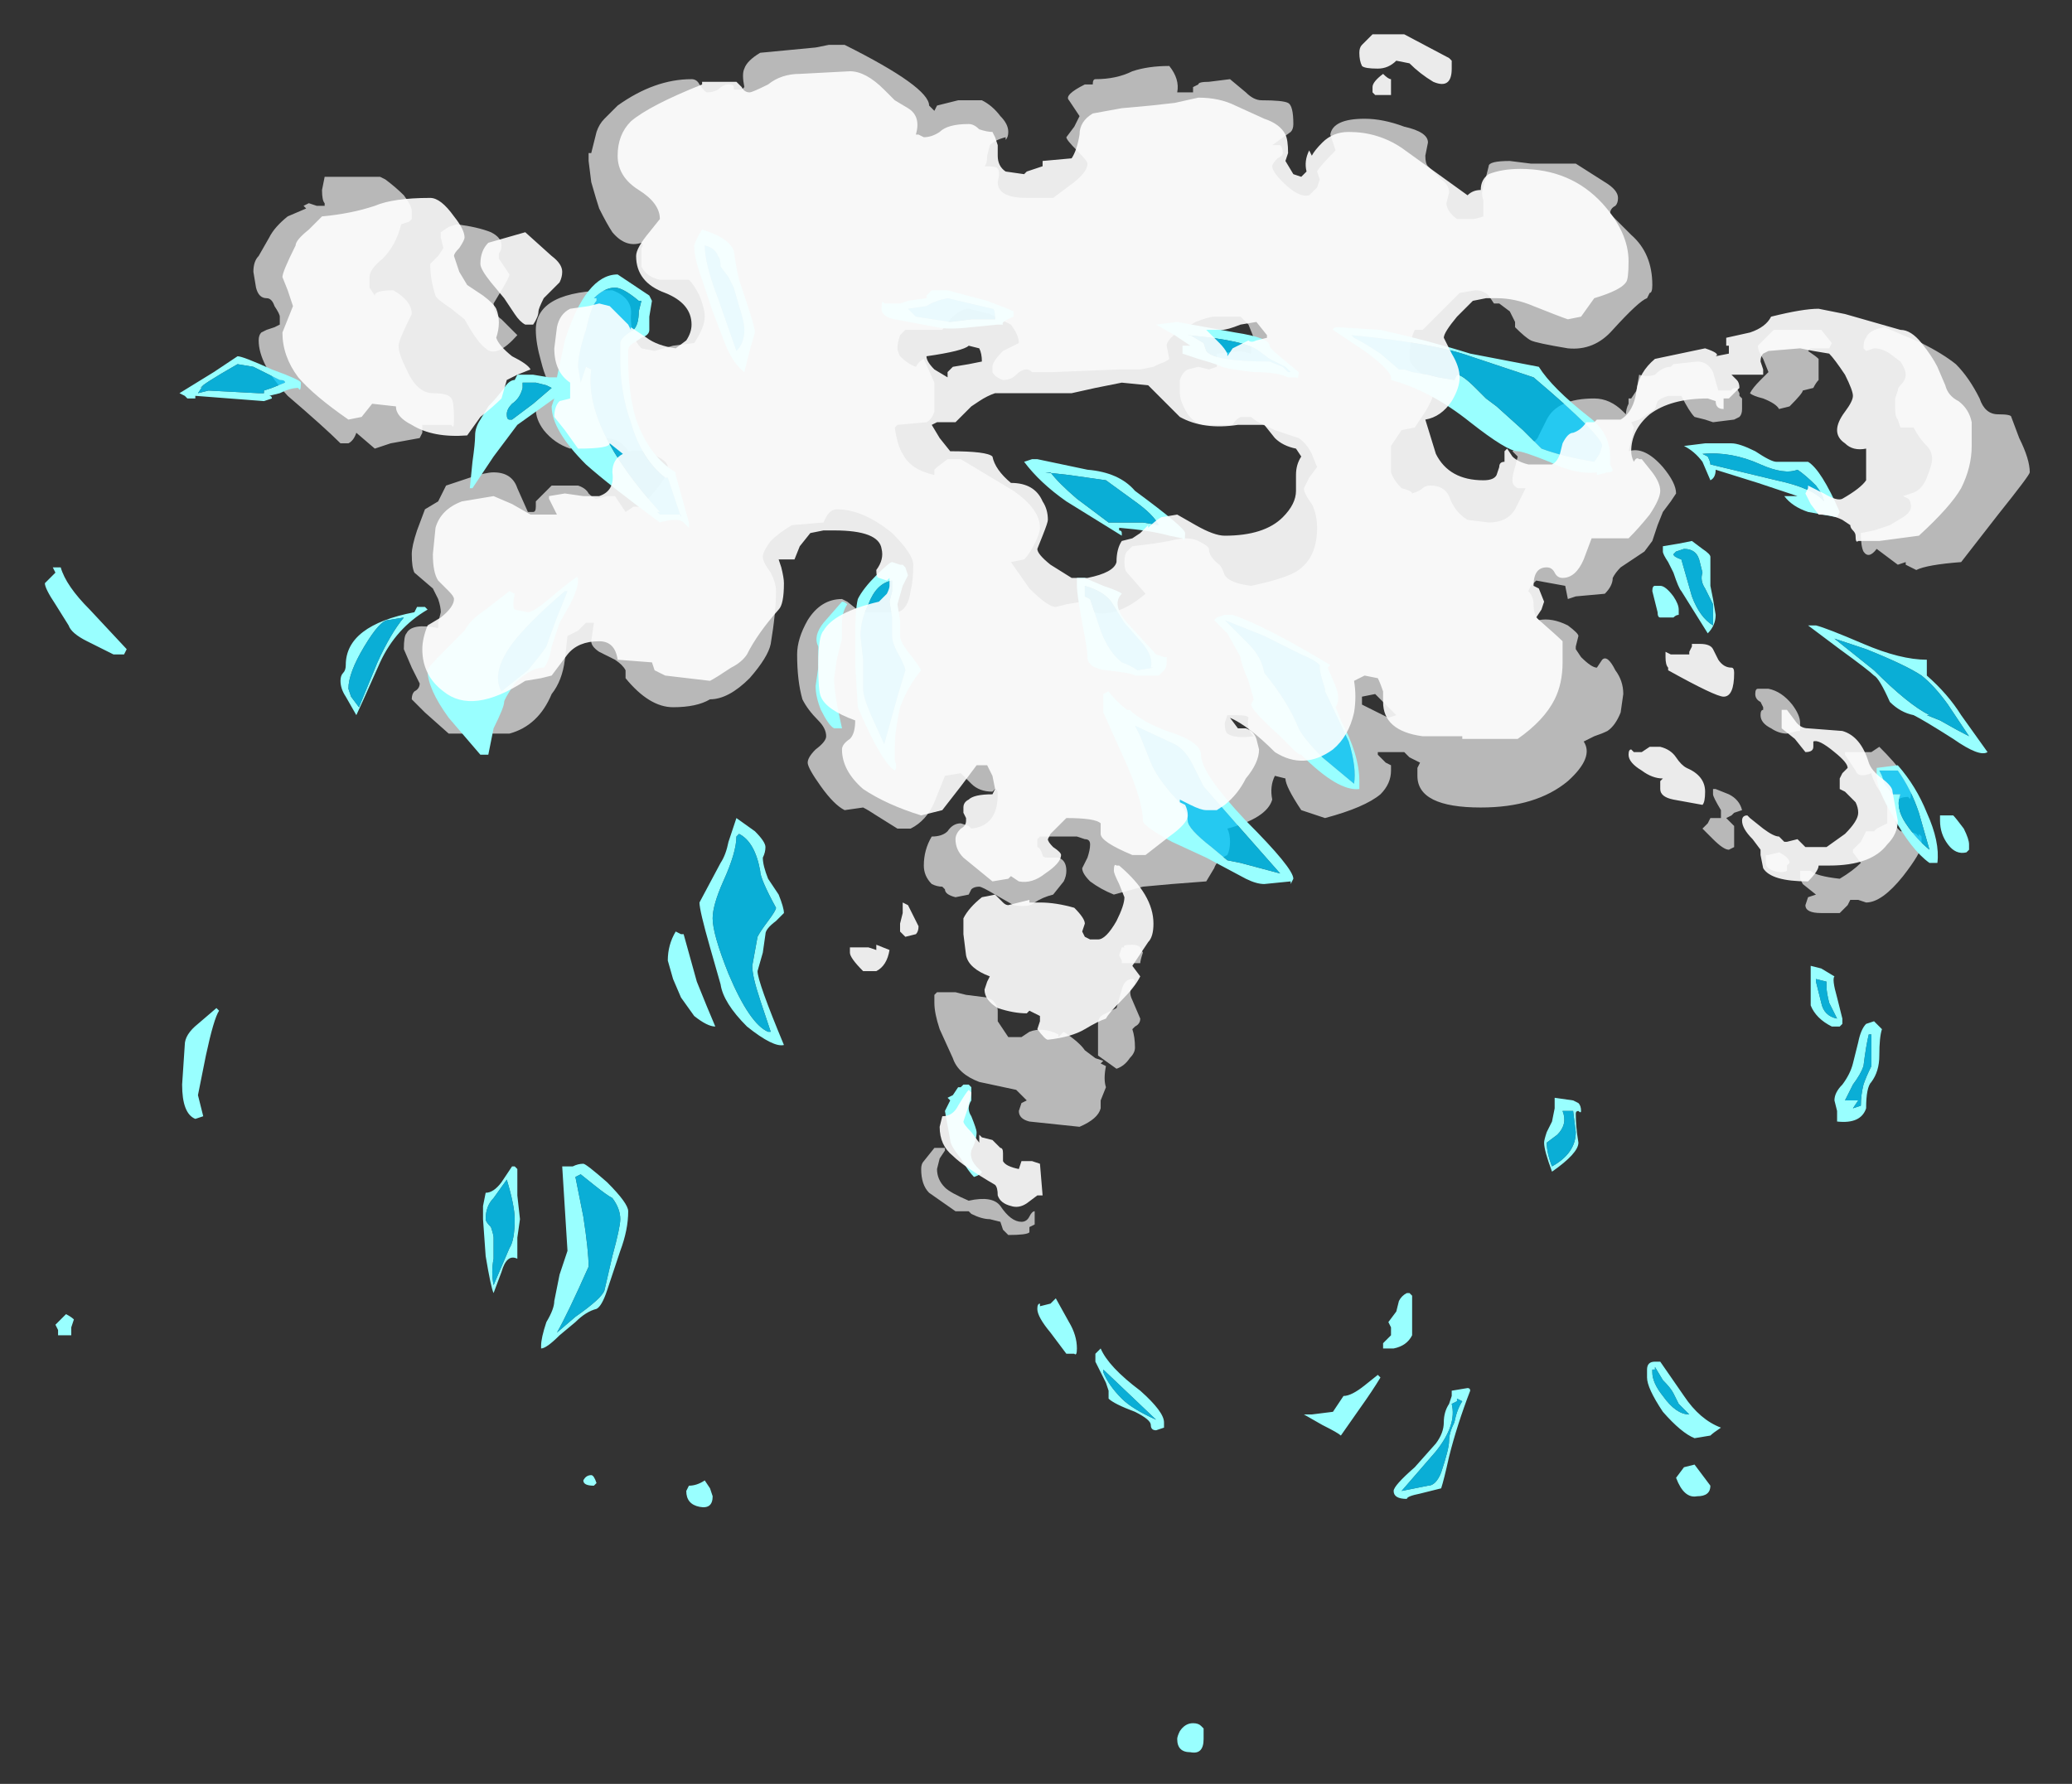<?xml version="1.0" encoding="UTF-8" standalone="no"?>
<svg xmlns:ffdec="https://www.free-decompiler.com/flash" xmlns:xlink="http://www.w3.org/1999/xlink" ffdec:objectType="frame" height="236.6px" width="274.75px" xmlns="http://www.w3.org/2000/svg">
  <rect width="100%" height="100%" fill="#333333" stroke="none"/>
  <g transform="matrix(1.0, 0.0, 0.0, 1.0, 144.55, 46.2)">
    <use ffdec:characterId="1233" height="32.55" transform="matrix(7.0, 0.0, 0.0, 7.0, -138.6, -41.65)" width="37.6" xlink:href="#shape0"/>
  </g>
  <defs>
    <g id="shape0" transform="matrix(1.0, 0.0, 0.0, 1.0, 19.8, 5.95)">
      <path d="M-2.85 15.35 L-2.9 15.55 Q-2.9 15.75 -2.75 15.9 -2.65 16.0 -2.3 16.15 -1.85 16.05 -1.7 16.25 -1.5 16.55 -1.3 16.55 -1.2 16.55 -1.15 16.45 -1.1 16.35 -1.05 16.35 L-1.05 16.6 -1.15 16.65 -1.15 16.75 Q-1.2 16.8 -1.55 16.8 L-1.65 16.7 -1.7 16.55 -1.9 16.5 Q-2.05 16.5 -2.25 16.4 L-2.3 16.35 -2.55 16.35 -3.05 16.0 Q-3.2 15.85 -3.2 15.55 -3.2 15.45 -3.15 15.4 L-2.95 15.15 -2.75 15.15 -2.75 15.2 -2.85 15.35 M-12.25 -1.9 L-12.3 -2.1 -12.3 -2.2 -12.15 -2.3 -12.0 -2.35 Q-11.6 -2.3 -11.35 -2.2 -11.15 -2.1 -11.15 -1.95 -11.15 -1.85 -11.2 -1.8 L-11.2 -1.7 -11.0 -1.4 Q-11.0 -1.35 -11.15 -1.1 L-11.3 -0.85 Q-11.3 -0.65 -11.15 -0.55 L-10.85 -0.25 Q-11.25 0.2 -11.45 0.0 -11.6 -0.1 -11.85 -0.55 L-12.1 -0.75 Q-12.4 -0.95 -12.4 -1.0 -12.5 -1.3 -12.5 -1.6 L-12.35 -1.75 -12.25 -1.9 M-14.85 -2.65 L-14.9 -2.7 -14.8 -2.75 -14.65 -2.7 -14.5 -2.7 -14.5 -2.75 Q-14.55 -2.8 -14.55 -3.0 L-14.5 -3.25 -13.45 -3.25 -13.35 -3.2 Q-13.15 -3.05 -13.0 -2.9 -12.85 -2.7 -12.85 -2.6 L-12.85 -2.45 -12.9 -2.4 -13.05 -2.35 Q-13.15 -1.95 -13.4 -1.7 -13.65 -1.5 -13.65 -1.35 L-13.65 -1.15 -13.55 -1.0 Q-13.55 -1.1 -13.2 -1.1 -12.85 -0.9 -12.85 -0.65 -13.1 -0.15 -13.1 -0.05 -13.1 0.1 -12.95 0.4 -12.75 0.85 -12.45 0.85 -12.15 0.85 -12.1 0.95 -12.05 1.0 -12.05 1.35 -12.05 1.55 -12.1 1.45 L-12.65 1.45 -12.65 1.6 -12.7 1.7 -13.25 1.8 -13.55 1.9 -13.9 1.6 Q-13.95 1.75 -14.05 1.8 L-14.2 1.8 Q-14.5 1.5 -15.2 0.9 -15.75 0.3 -15.75 -0.15 -15.75 -0.25 -15.7 -0.3 L-15.6 -0.35 -15.45 -0.4 -15.35 -0.45 -15.35 -0.6 Q-15.35 -0.65 -15.45 -0.8 -15.5 -0.95 -15.6 -0.95 -15.75 -0.95 -15.8 -1.15 L-15.85 -1.45 Q-15.85 -1.65 -15.75 -1.75 L-15.55 -2.1 Q-15.45 -2.3 -15.2 -2.5 L-14.85 -2.65 M0.1 13.45 L0.25 13.5 0.2 13.55 0.3 13.6 Q0.25 13.85 0.3 14.0 L0.2 14.25 0.2 14.4 Q0.15 14.6 -0.2 14.75 L-1.15 14.65 Q-1.35 14.6 -1.35 14.45 L-1.3 14.3 -1.2 14.25 -1.4 14.05 -2.1 13.9 Q-2.5 13.75 -2.6 13.45 L-2.85 12.9 Q-2.95 12.6 -2.95 12.4 L-2.95 12.25 -2.9 12.2 -2.55 12.2 -2.35 12.25 -1.95 12.3 -1.85 12.35 Q-1.75 12.45 -1.75 12.55 L-1.75 12.75 -1.55 13.05 -1.3 13.05 -1.15 12.95 Q-0.9 12.85 -0.6 13.0 L-0.6 13.05 -0.5 12.95 Q-0.2 13.15 -0.1 13.3 L0.1 13.45 M0.85 12.05 Q0.7 12.15 0.8 12.35 L0.95 12.7 Q0.95 12.8 0.85 12.85 L0.8 12.9 Q0.85 13.05 0.85 13.25 0.85 13.35 0.75 13.45 0.65 13.6 0.5 13.65 L0.15 13.4 Q0.15 13.35 0.15 13.05 L0.15 12.8 Q0.15 12.65 0.3 12.6 L0.5 12.5 0.6 12.15 Q0.65 11.95 0.8 11.95 0.85 11.95 0.85 12.05 M0.8 11.3 Q0.9 11.3 0.95 11.35 L1.0 11.45 Q0.95 11.6 0.95 11.65 L0.6 11.65 0.6 11.6 0.55 11.5 0.6 11.35 0.65 11.35 Q0.6 11.3 0.8 11.3 M5.6 6.75 L5.4 6.55 5.15 6.6 5.15 6.75 5.65 7.0 5.8 6.95 5.6 6.75 M2.6 6.95 L2.55 7.1 Q2.55 7.25 2.6 7.3 2.75 7.4 3.1 7.35 2.95 7.2 3.0 7.0 3.0 6.95 2.75 6.95 L2.6 6.95 M12.8 9.6 L12.85 9.6 13.05 9.55 Q13.25 9.65 13.25 9.75 L13.2 9.8 13.2 9.9 Q13.1 9.95 12.95 9.9 12.8 9.85 12.8 9.75 L12.8 9.6 M12.35 8.75 L12.2 8.8 12.15 8.85 12.05 8.9 12.2 9.05 12.2 9.45 12.1 9.5 Q12.0 9.5 11.8 9.3 L11.6 9.1 11.7 9.0 11.75 8.9 11.95 8.9 Q11.95 8.8 11.95 8.75 11.8 8.5 11.8 8.45 L11.8 8.35 11.85 8.35 12.1 8.45 Q12.3 8.55 12.35 8.75 M14.6 7.65 L14.8 7.65 14.95 7.55 Q15.55 8.15 15.55 8.4 15.55 8.6 15.5 8.5 15.3 8.5 15.3 8.6 15.25 8.65 15.25 8.8 15.25 9.05 15.3 9.1 L15.35 9.15 Q15.55 9.15 15.65 9.2 L15.7 9.25 15.7 9.2 15.75 9.25 15.75 9.4 Q15.75 9.55 15.4 10.0 15.0 10.5 14.7 10.5 L14.55 10.45 14.4 10.45 14.35 10.55 14.2 10.7 13.85 10.7 Q13.55 10.7 13.55 10.55 L13.6 10.4 13.75 10.35 13.5 10.15 13.45 10.05 13.45 9.9 13.65 9.9 Q13.75 10.0 14.2 10.05 14.45 9.9 14.6 9.75 L14.45 9.55 14.45 9.5 14.6 9.35 14.7 9.15 14.85 9.15 14.9 9.1 15.1 9.0 15.1 8.6 14.9 8.3 Q14.8 8.1 14.8 8.05 14.55 8.15 14.5 8.0 L14.3 7.7 14.3 7.65 14.6 7.65 M12.85 6.45 Q13.1 6.5 13.3 6.75 13.45 6.95 13.45 7.1 L13.45 7.25 13.4 7.25 13.2 7.3 Q13.05 7.3 12.9 7.2 12.7 7.1 12.7 6.95 12.7 6.85 12.75 6.85 L12.75 6.8 12.7 6.7 Q12.6 6.65 12.6 6.55 12.6 6.45 12.65 6.45 L12.85 6.45 M12.95 -0.35 L13.85 -0.35 14.05 -0.1 14.0 0.0 13.65 0.0 13.6 0.05 Q13.75 0.15 13.8 0.2 L13.8 0.6 Q13.75 0.65 13.7 0.75 L13.5 0.8 Q13.5 0.85 13.25 1.1 L13.05 1.15 Q13.0 1.05 12.75 0.95 12.55 0.9 12.5 0.85 12.55 0.75 12.7 0.6 L12.85 0.45 12.75 0.2 Q12.65 0.05 12.65 -0.05 L12.95 -0.35 M15.05 -0.4 L15.75 -0.1 Q16.15 0.1 16.4 0.3 16.65 0.55 16.85 0.95 16.95 1.25 17.2 1.25 17.45 1.25 17.45 1.3 L17.6 1.7 Q17.8 2.1 17.8 2.35 17.8 2.4 17.2 3.15 L16.5 4.05 Q15.85 4.1 15.65 4.2 L15.45 4.1 15.45 4.05 15.3 4.1 14.9 3.8 Q14.75 4.0 14.65 3.85 14.6 3.75 14.6 3.5 L14.85 3.45 15.15 3.35 15.4 3.2 Q15.55 3.1 15.55 3.0 15.55 2.9 15.5 2.85 L15.4 2.8 15.55 2.75 Q15.75 2.7 15.85 2.45 15.95 2.2 15.95 2.1 15.95 1.95 15.85 1.85 15.7 1.7 15.6 1.5 L15.35 1.5 15.3 1.35 Q15.25 1.3 15.25 1.15 L15.25 0.95 15.3 0.8 Q15.3 0.75 15.35 0.7 15.45 0.6 15.45 0.5 15.45 0.4 15.35 0.25 L15.15 0.1 Q15.0 0.0 14.85 0.0 L14.7 0.05 14.65 0.0 Q14.65 -0.15 14.7 -0.2 14.75 -0.35 15.05 -0.4 M2.0 -0.5 L1.65 -0.3 Q1.45 -0.15 1.45 -0.05 L1.5 0.2 Q1.45 0.25 1.3 0.3 L1.2 0.35 0.95 0.4 0.55 0.4 -0.7 0.45 -1.1 0.45 Q-1.15 0.4 -1.2 0.4 -1.3 0.4 -1.4 0.5 -1.5 0.6 -1.65 0.6 -1.8 0.55 -1.85 0.45 L-1.85 0.35 Q-1.85 0.25 -1.65 0.05 L-1.35 -0.1 Q-1.35 -0.25 -1.5 -0.45 L-1.9 -0.65 -2.3 -0.75 Q-2.45 -0.75 -2.65 -0.55 L-2.8 -0.35 -3.5 -0.35 -3.6 -0.25 Q-3.65 -0.1 -3.65 0.0 -3.65 0.05 -3.6 0.15 -3.45 0.3 -3.3 0.35 -3.25 0.25 -3.15 0.2 L-2.95 0.65 Q-2.95 0.75 -2.95 0.95 L-2.95 1.2 Q-3.0 1.35 -3.1 1.4 L-3.65 1.45 -3.7 1.5 Q-3.65 1.85 -3.55 2.0 -3.4 2.3 -2.95 2.4 L-2.95 2.3 -2.9 2.25 -2.7 2.1 -2.45 2.1 -1.45 2.7 Q-0.95 3.05 -0.95 3.4 -0.95 3.5 -1.05 3.7 -1.15 3.9 -1.25 4.0 L-1.5 4.05 -1.15 4.55 Q-0.8 4.9 -0.65 4.9 L-0.45 4.85 -0.15 4.8 Q0.05 5.1 0.4 5.0 0.7 4.95 1.05 4.65 L0.7 4.25 Q0.65 4.2 0.65 4.05 0.65 3.9 0.7 3.85 L0.8 3.75 1.2 3.7 1.5 3.65 Q1.7 3.6 1.8 3.6 1.95 3.6 2.05 3.65 2.25 3.75 2.25 3.8 2.25 3.95 2.45 4.1 2.5 4.15 2.55 4.3 2.65 4.45 3.05 4.5 3.75 4.35 3.95 4.2 4.3 3.95 4.3 3.4 4.3 3.15 4.2 2.95 4.05 2.75 4.05 2.65 L4.15 2.45 4.3 2.25 4.2 2.0 Q4.1 1.8 3.95 1.7 L3.5 1.55 Q3.15 1.4 3.05 1.3 L2.85 1.3 Q2.75 1.35 2.7 1.45 L2.2 1.45 Q2.0 1.45 1.85 1.25 1.7 1.0 1.7 0.85 L1.7 0.6 Q1.75 0.45 1.85 0.4 L2.05 0.35 2.25 0.4 2.4 0.35 2.4 0.1 2.85 0.05 3.05 0.1 3.05 0.0 3.1 -0.2 3.0 -0.45 2.85 -0.6 2.35 -0.6 Q2.25 -0.6 2.0 -0.5 M3.65 -3.7 Q3.65 -3.65 3.55 -3.6 3.45 -3.5 3.45 -3.45 3.45 -3.35 3.65 -3.15 3.95 -2.85 4.15 -2.9 L4.3 -3.05 4.35 -3.2 4.3 -3.35 Q4.35 -3.45 4.65 -3.75 L4.55 -4.05 Q4.6 -4.35 5.2 -4.35 5.55 -4.35 5.95 -4.2 6.4 -4.1 6.4 -3.9 L6.35 -3.65 Q6.35 -3.5 6.4 -3.45 L6.65 -3.2 Q6.8 -3.1 6.8 -2.95 L6.75 -2.75 Q6.75 -2.6 6.95 -2.45 L7.25 -2.45 Q7.3 -2.45 7.45 -2.5 L7.45 -2.8 Q7.4 -2.95 7.45 -3.05 L7.55 -3.45 Q7.55 -3.55 7.95 -3.55 L8.35 -3.5 9.2 -3.5 9.75 -3.15 Q10.0 -3.0 10.0 -2.85 10.0 -2.75 9.95 -2.7 9.85 -2.65 9.85 -2.55 L10.25 -2.15 Q10.65 -1.8 10.65 -1.2 10.65 -1.05 10.6 -1.05 L10.55 -0.95 Q10.4 -0.9 9.9 -0.35 9.55 0.05 9.05 0.0 8.45 -0.1 8.35 -0.15 8.25 -0.2 8.05 -0.4 L8.05 -0.5 7.95 -0.7 7.75 -0.85 7.65 -0.85 7.55 -1.0 Q7.45 -1.1 7.3 -1.1 L7.0 -1.05 6.3 -0.35 6.15 -0.35 Q6.05 -0.15 6.05 0.2 6.05 0.3 6.3 0.5 6.5 0.7 6.5 0.85 6.5 0.95 6.35 1.2 L6.15 1.5 5.9 1.55 5.7 1.85 Q5.7 1.9 5.7 2.15 L5.7 2.35 Q5.75 2.5 5.9 2.65 6.1 2.7 6.1 2.75 6.25 2.7 6.3 2.65 6.35 2.6 6.45 2.6 6.7 2.6 6.8 2.8 6.9 3.1 7.15 3.25 L7.55 3.3 Q7.9 3.3 8.05 3.05 L8.25 2.65 8.1 2.65 Q8.0 2.6 8.0 2.5 8.0 2.4 8.05 2.25 L8.1 2.05 8.0 1.95 Q8.05 1.9 8.2 1.85 8.45 1.8 8.5 1.65 L8.65 1.35 Q8.85 0.95 9.55 0.95 9.85 0.95 10.1 1.2 L10.15 1.25 Q10.15 1.15 10.2 1.05 L10.2 0.95 10.25 0.95 10.35 0.8 10.4 0.5 Q10.55 0.55 10.7 0.5 10.85 0.35 11.0 0.35 L11.05 0.3 11.5 0.25 Q11.7 0.25 11.8 0.45 L11.9 0.8 12.15 0.8 Q12.15 0.75 12.25 0.75 L12.3 0.85 12.3 0.9 12.35 0.95 12.35 1.15 Q12.35 1.25 12.3 1.3 L12.2 1.35 11.8 1.4 11.65 1.35 11.45 1.3 Q11.35 1.2 11.2 0.9 L10.95 0.9 Q10.8 0.95 10.75 1.0 L10.7 1.15 10.4 1.35 10.25 1.4 10.3 1.5 10.25 1.75 10.2 1.95 Q10.5 1.85 10.85 2.25 11.1 2.55 11.1 2.75 L11.0 2.9 10.85 3.1 10.75 3.35 10.65 3.65 10.5 3.85 10.05 4.15 Q9.95 4.25 9.9 4.35 9.9 4.5 9.75 4.65 L9.2 4.7 9.05 4.75 9.0 4.5 8.45 4.4 8.35 4.5 8.3 4.6 Q8.4 4.7 8.4 4.85 8.4 5.05 8.5 5.15 8.75 5.1 9.05 5.25 9.25 5.4 9.25 5.45 L9.2 5.65 9.2 5.7 9.3 5.85 Q9.5 6.05 9.6 6.05 L9.7 5.9 Q9.8 5.8 9.95 6.1 10.1 6.3 10.1 6.55 L10.05 6.9 Q9.95 7.15 9.8 7.25 9.7 7.3 9.55 7.35 L9.35 7.45 Q9.55 7.75 9.05 8.2 8.45 8.7 7.4 8.7 6.2 8.7 6.2 8.1 L6.2 7.95 6.25 7.85 6.05 7.75 5.95 7.65 5.45 7.65 5.45 7.7 5.6 7.85 5.7 7.9 5.7 8.0 Q5.7 8.25 5.5 8.45 5.2 8.7 4.45 8.9 L4.0 8.75 Q3.7 8.3 3.7 8.15 L3.5 8.1 Q3.4 8.3 3.45 8.55 3.35 8.9 2.6 9.1 2.65 9.2 2.65 9.35 2.65 9.5 2.6 9.6 2.4 9.7 2.35 9.85 L2.2 10.1 1.55 10.15 1.0 10.2 0.45 10.35 Q0.2 10.25 0.0 10.1 -0.15 9.95 -0.15 9.85 L-0.05 9.65 Q0.0 9.5 0.0 9.4 0.0 9.3 -0.1 9.3 L-0.25 9.25 -0.95 9.25 -1.0 9.3 -1.0 9.45 Q-0.95 9.45 -0.9 9.6 -0.9 9.65 -0.8 9.65 L-0.6 9.65 Q-0.45 9.7 -0.45 9.9 -0.45 10.0 -0.5 10.1 L-0.7 10.35 Q-0.9 10.4 -1.05 10.5 -1.15 10.6 -1.45 10.55 L-1.8 10.35 Q-2.05 10.2 -2.1 10.2 -2.2 10.2 -2.25 10.25 L-2.3 10.35 -2.55 10.4 Q-2.75 10.35 -2.75 10.25 L-2.8 10.2 Q-2.9 10.2 -3.0 10.15 -3.15 10.0 -3.15 9.8 -3.15 9.5 -3.0 9.25 -2.8 9.25 -2.7 9.15 -2.6 9.0 -2.45 9.0 L-2.3 9.05 -2.25 9.1 Q-1.75 9.05 -1.75 8.45 -1.75 8.35 -1.8 8.35 L-1.85 8.4 Q-2.1 8.4 -2.25 8.25 L-2.45 8.05 -2.75 8.1 -2.95 8.6 Q-3.1 8.95 -3.4 9.1 L-3.65 9.1 -4.05 8.85 Q-4.2 8.75 -4.3 8.7 L-4.65 8.75 Q-4.85 8.65 -5.1 8.3 -5.35 7.95 -5.35 7.85 -5.35 7.75 -5.2 7.6 -5.0 7.45 -5.0 7.35 -5.0 7.2 -5.15 7.05 -5.35 6.85 -5.45 6.65 -5.55 6.3 -5.55 5.8 -5.55 5.5 -5.35 5.15 -5.1 4.75 -4.7 4.75 L-4.6 4.8 -4.35 5.0 -3.65 5.0 Q-3.45 4.95 -3.4 4.6 -3.35 4.4 -3.35 4.1 -3.35 3.9 -3.75 3.5 -4.3 3.05 -4.8 3.05 -4.95 3.05 -5.05 3.3 L-5.65 3.35 Q-5.9 3.5 -6.05 3.65 -6.2 3.85 -6.2 3.95 -6.2 4.05 -6.05 4.25 -5.95 4.45 -5.95 4.6 -5.95 5.0 -6.05 5.6 -6.1 5.85 -6.45 6.25 -6.85 6.65 -7.2 6.65 -7.45 6.8 -7.9 6.8 -8.35 6.8 -8.8 6.25 L-8.8 6.1 Q-8.85 6.0 -9.0 5.9 L-9.3 5.75 Q-9.45 5.65 -9.45 5.55 L-9.4 5.2 -9.55 5.2 -9.7 5.35 -9.9 5.45 -9.95 5.9 Q-10.0 6.3 -10.2 6.55 -10.45 7.15 -11.0 7.3 L-12.15 7.3 -12.6 6.9 -12.85 6.65 Q-12.85 6.55 -12.8 6.5 -12.7 6.45 -12.7 6.35 L-12.85 6.05 -13.0 5.7 Q-13.0 5.45 -12.95 5.4 -12.85 5.2 -12.35 5.3 L-12.35 5.2 -12.3 5.0 Q-12.3 4.9 -12.35 4.75 L-12.45 4.55 -12.8 4.25 Q-12.85 4.15 -12.85 3.9 -12.85 3.75 -12.75 3.45 L-12.6 3.05 -12.35 2.9 -12.2 2.6 -11.75 2.45 Q-11.45 2.35 -11.3 2.35 -10.95 2.35 -10.85 2.65 L-10.65 3.1 -10.55 3.1 Q-10.5 3.1 -10.5 3.0 L-10.5 2.9 Q-10.4 2.8 -10.2 2.6 L-9.7 2.6 Q-9.55 2.65 -9.5 2.75 -9.4 2.85 -9.35 2.85 L-9.15 2.8 -9.0 2.8 -8.8 3.1 -8.65 3.0 -8.5 3.0 -8.2 2.65 Q-8.0 2.4 -8.0 2.25 -8.0 2.15 -8.2 2.05 -8.4 1.9 -8.75 1.95 -8.9 1.7 -9.2 1.7 L-9.45 1.8 -9.85 1.9 Q-10.15 1.8 -10.35 1.55 -10.5 1.35 -10.5 1.15 -10.5 1.05 -10.45 1.0 L-10.35 0.9 -10.15 0.85 -10.15 0.8 Q-10.3 0.65 -10.4 0.25 -10.5 -0.1 -10.5 -0.35 -10.5 -1.1 -9.05 -1.1 -8.65 -0.95 -8.7 -0.6 -8.7 -0.2 -8.5 0.0 L-8.25 0.05 -7.9 -0.05 -7.5 -0.1 Q-7.3 -0.4 -7.3 -0.6 -7.3 -0.75 -7.4 -1.0 -7.5 -1.2 -7.6 -1.3 L-8.15 -1.3 Q-8.4 -1.35 -8.5 -1.55 L-8.5 -1.9 Q-8.45 -1.95 -8.5 -2.0 -8.8 -1.9 -9.05 -2.2 -9.15 -2.35 -9.3 -2.65 -9.35 -2.8 -9.45 -3.15 L-9.5 -3.55 Q-9.5 -3.75 -9.5 -3.7 L-9.45 -3.7 -9.35 -4.1 Q-9.3 -4.25 -9.2 -4.35 L-8.95 -4.6 Q-8.25 -5.1 -7.55 -5.1 -7.45 -5.1 -7.4 -5.0 -7.3 -4.85 -7.25 -4.85 -7.15 -4.85 -7.05 -4.9 -6.95 -5.0 -6.85 -5.0 -6.75 -5.0 -6.75 -4.95 L-6.75 -4.9 -6.6 -4.9 -6.55 -4.95 Q-6.6 -5.2 -6.55 -5.3 -6.5 -5.45 -6.25 -5.6 L-5.2 -5.7 -4.95 -5.75 -4.65 -5.75 Q-3.05 -4.95 -3.05 -4.6 L-2.95 -4.5 -2.9 -4.6 -2.5 -4.7 -2.05 -4.7 Q-1.85 -4.6 -1.7 -4.4 -1.55 -4.25 -1.55 -4.1 -1.55 -4.0 -1.6 -3.95 L-1.6 -4.0 Q-1.8 -3.95 -1.9 -3.85 L-1.95 -3.65 Q-1.95 -3.5 -2.0 -3.45 -1.75 -3.45 -1.75 -3.4 -1.7 -3.35 -1.75 -3.15 -1.75 -2.85 -1.2 -2.85 L-0.7 -2.85 -0.3 -3.15 Q-0.05 -3.35 -0.05 -3.5 -0.05 -3.55 -0.25 -3.75 -0.45 -3.95 -0.45 -4.0 L-0.3 -4.2 -0.2 -4.4 -0.4 -4.7 Q-0.5 -4.8 -0.1 -5.0 L0.05 -5.0 Q0.05 -5.1 0.1 -5.1 0.5 -5.1 0.8 -5.25 1.1 -5.35 1.5 -5.35 1.7 -5.1 1.65 -4.85 L1.95 -4.85 1.95 -4.95 2.05 -5.0 Q2.05 -5.05 2.25 -5.05 L2.65 -5.1 2.95 -4.85 Q3.1 -4.7 3.25 -4.7 3.65 -4.7 3.75 -4.65 3.85 -4.6 3.85 -4.25 3.85 -4.15 3.8 -4.1 L3.45 -3.85 3.6 -3.85 Q3.65 -3.8 3.65 -3.7" fill="#ffffff" fill-opacity="0.651" fill-rule="evenodd" stroke="none"/>
      <path d="M1.85 -0.25 L1.9 -0.25 2.15 -0.1 2.2 0.05 Q2.35 0.25 3.4 0.25 L3.65 0.35 3.75 0.45 3.8 0.45 3.7 0.35 Q3.5 0.25 3.4 0.2 L3.2 0.05 Q2.95 -0.15 1.85 -0.25 M1.65 -0.5 L2.75 -0.3 Q3.4 -0.2 3.4 -0.05 3.4 0.0 3.65 0.2 L3.95 0.45 Q3.95 0.6 3.9 0.55 L3.75 0.55 Q3.55 0.45 3.1 0.45 2.65 0.4 2.5 0.35 2.4 0.3 2.05 0.2 L1.75 0.1 1.75 -0.05 1.9 -0.05 1.6 -0.25 1.25 -0.45 1.65 -0.5 M4.95 -0.25 L5.0 -0.2 Q5.2 -0.1 5.5 0.1 L5.85 0.4 5.95 0.4 6.1 0.45 6.4 0.5 6.6 0.55 6.9 0.6 6.95 0.5 Q7.05 0.5 7.3 0.75 L7.5 0.95 7.7 1.1 8.2 1.55 8.55 1.9 Q8.95 2.05 9.55 2.15 L9.65 2.0 9.7 1.85 Q9.7 1.65 8.4 0.55 L7.2 0.15 Q6.5 -0.1 4.95 -0.25 M12.6 1.95 Q12.9 2.15 13.0 2.15 L13.6 2.15 Q13.85 2.3 14.2 3.1 L14.15 3.2 13.6 3.1 Q13.3 3.0 13.15 2.8 L13.4 2.8 12.65 2.55 11.85 2.3 Q11.85 2.45 11.75 2.5 L11.6 2.15 Q11.45 1.95 11.25 1.85 L11.65 1.8 12.15 1.8 Q12.3 1.8 12.6 1.95 M4.7 -0.4 L5.5 -0.35 Q6.4 -0.15 7.2 0.1 L8.5 0.35 Q8.75 0.75 9.45 1.3 9.85 1.6 9.85 2.05 L9.85 2.2 9.9 2.3 Q9.9 2.35 9.8 2.35 L9.6 2.4 9.6 2.35 Q9.2 2.4 8.7 2.15 8.2 1.95 8.1 1.95 7.9 1.95 7.2 1.4 6.45 0.8 5.7 0.6 5.75 0.45 5.2 0.05 L4.6 -0.35 Q4.6 -0.4 4.7 -0.4 M11.7 2.05 Q11.75 2.15 11.75 2.2 L13.0 2.5 Q13.7 2.65 13.9 2.9 13.9 2.8 13.75 2.6 13.55 2.4 13.4 2.3 13.15 2.4 12.7 2.2 12.15 1.95 11.6 2.0 L11.7 2.05 M13.6 5.25 L13.75 5.25 Q13.95 5.3 14.65 5.6 15.35 5.9 15.85 5.9 L15.85 6.2 Q16.25 6.55 16.5 6.95 L17.0 7.65 Q16.85 7.75 16.35 7.4 15.8 7.05 15.6 6.95 15.35 6.9 15.15 6.7 14.95 6.25 14.85 6.2 14.75 6.1 14.2 5.7 L13.6 5.25 M11.65 4.55 Q11.55 4.4 11.6 4.25 L11.55 4.05 Q11.5 3.8 11.25 3.8 L11.1 3.85 11.05 3.9 Q11.05 3.95 11.2 4.0 L11.4 4.7 Q11.55 5.1 11.8 5.25 L11.8 4.85 11.65 4.55 M11.75 4.2 L11.75 4.5 11.8 4.75 11.85 5.05 Q11.85 5.25 11.7 5.4 L11.2 4.6 Q11.15 4.55 11.05 4.25 L10.95 4.05 Q10.85 3.9 10.85 3.85 L10.85 3.75 11.15 3.7 11.4 3.65 11.6 3.8 Q11.75 3.9 11.75 3.95 L11.75 4.2 M15.75 6.2 Q15.45 6.0 14.7 5.7 L14.1 5.5 14.85 6.1 Q15.5 6.75 15.9 6.95 L15.85 6.95 16.1 7.05 Q16.45 7.25 16.65 7.35 L16.25 6.75 Q16.0 6.4 15.75 6.2 M14.9 8.1 L14.9 7.95 15.3 7.9 Q15.65 8.3 15.85 8.8 16.1 9.35 16.05 9.75 L15.9 9.75 Q15.55 9.5 15.2 8.85 14.9 8.35 14.9 8.1 M16.15 8.85 L16.35 8.85 Q16.4 8.9 16.55 9.1 16.65 9.3 16.65 9.4 L16.65 9.5 16.6 9.55 Q16.4 9.6 16.25 9.4 16.1 9.2 16.1 8.95 L16.1 8.85 16.15 8.85 M15.05 8.25 L15.2 8.45 15.35 8.45 Q15.25 8.7 15.45 9.0 15.65 9.3 15.9 9.5 L15.7 8.8 Q15.55 8.35 15.3 8.0 L14.95 8.0 15.0 8.1 15.05 8.25 M14.1 11.9 Q14.05 11.95 14.15 12.3 L14.25 12.7 14.25 12.8 14.2 12.85 14.05 12.85 Q13.75 12.7 13.65 12.45 13.65 12.3 13.65 11.95 L13.65 11.7 13.85 11.75 14.1 11.9 M14.8 13.0 L14.75 13.0 Q14.7 13.2 14.65 13.6 14.6 13.75 14.45 13.95 L14.3 14.25 14.55 14.25 14.45 14.4 14.6 14.35 Q14.6 14.15 14.65 13.95 14.7 13.8 14.8 13.6 L14.8 13.0 M13.75 11.95 L13.75 12.0 13.85 12.4 Q13.9 12.65 14.15 12.7 L14.0 12.4 Q13.95 12.2 13.95 12.1 L13.95 12.0 13.75 11.95 M0.55 3.4 L0.55 3.45 Q0.6 3.45 0.6 3.5 L0.6 3.55 -0.45 2.9 Q-0.95 2.55 -1.25 2.15 L-1.1 2.1 -1.0 2.1 -0.05 2.3 Q0.55 2.35 0.85 2.7 1.8 3.4 1.8 3.5 1.8 3.7 1.75 3.6 L1.5 3.55 Q1.15 3.45 0.55 3.4 M10.75 5.0 L10.65 4.6 Q10.65 4.5 10.7 4.5 L10.8 4.5 Q10.9 4.5 11.05 4.7 11.15 4.85 11.15 4.95 L11.15 5.05 Q11.1 5.05 11.05 5.1 L10.8 5.1 Q10.75 5.1 10.75 5.0 M14.55 13.15 Q14.6 12.9 14.7 12.8 L14.85 12.75 15.0 12.9 Q14.95 13.05 14.95 13.4 14.95 13.7 14.8 13.9 14.7 14.0 14.7 14.4 14.6 14.7 14.15 14.65 L14.15 14.45 14.1 14.25 Q14.1 14.1 14.25 13.95 14.4 13.75 14.45 13.55 L14.55 13.15 M2.55 5.15 L3.0 5.6 Q3.25 5.85 3.3 6.15 3.75 6.7 3.95 7.2 4.05 7.4 4.4 7.75 L5.0 8.25 Q5.05 7.95 4.9 7.45 L4.5 6.6 4.45 6.5 4.45 6.45 Q4.35 6.15 4.35 6.05 L4.35 6.0 Q4.25 5.9 4.0 5.8 L3.3 5.45 Q2.8 5.25 2.55 5.15 M0.35 3.3 L1.0 3.3 1.3 3.35 Q1.2 3.15 0.85 2.9 L0.3 2.5 -0.4 2.4 -0.85 2.35 -0.75 2.35 Q-0.6 2.55 -0.25 2.85 L0.35 3.3 M0.6 4.65 Q0.4 4.85 0.7 5.2 L1.25 5.8 1.4 5.85 1.45 5.85 1.45 5.95 Q1.45 6.05 1.4 6.1 L1.3 6.2 0.85 6.2 Q0.8 6.15 0.3 6.1 -0.05 6.05 -0.05 5.85 -0.05 5.7 -0.15 5.2 -0.25 4.65 -0.25 4.5 L-0.25 4.35 -0.1 4.35 0.25 4.5 Q0.55 4.6 0.6 4.65 M2.35 5.15 L2.4 5.1 2.55 5.05 2.7 5.05 Q3.3 5.25 4.55 6.0 L4.5 6.05 4.65 6.4 Q4.75 6.65 4.65 6.8 L4.75 7.05 Q5.1 7.7 5.1 8.2 L5.1 8.35 Q4.7 8.4 4.0 7.7 3.95 7.7 3.85 7.6 L3.6 7.35 Q3.05 6.85 3.05 6.75 L3.1 6.65 3.0 6.3 Q2.85 5.95 2.85 5.85 L2.6 5.4 2.35 5.15 M0.65 5.2 L0.4 4.8 Q0.25 4.6 -0.1 4.5 L-0.1 4.7 0.0 4.75 0.2 5.35 Q0.35 5.75 0.6 5.95 0.75 6.0 0.9 6.1 L1.2 6.05 1.15 6.05 Q1.2 5.85 1.0 5.6 L0.65 5.2 M0.25 6.9 L0.25 6.55 0.35 6.5 Q0.5 6.7 0.7 6.85 L0.75 6.85 0.8 6.9 Q1.05 7.1 1.45 7.25 2.1 7.45 2.1 7.7 2.1 8.05 2.95 8.95 3.85 9.85 3.85 10.05 L3.8 10.15 3.8 10.1 3.3 10.15 Q3.15 10.15 2.95 10.05 L2.2 9.65 1.55 9.35 Q1.0 9.05 1.0 8.95 1.0 8.6 0.7 7.9 L0.25 6.9 M1.95 7.9 Q1.8 7.6 1.6 7.5 L0.85 7.15 0.95 7.35 1.15 7.85 Q1.25 8.1 1.55 8.45 1.85 8.75 1.85 8.95 1.85 9.1 2.3 9.45 L2.6 9.7 2.85 9.75 3.6 9.95 2.85 9.1 2.15 8.3 1.95 7.9 M9.15 14.25 L9.25 14.3 Q9.3 14.35 9.3 14.45 9.3 14.5 9.25 14.45 9.2 14.45 9.2 14.5 9.2 14.75 9.25 15.05 9.25 15.25 8.75 15.6 8.6 15.2 8.6 15.05 8.6 15.0 8.65 14.85 L8.75 14.65 8.8 14.4 Q8.8 14.3 8.8 14.2 L9.15 14.25 M9.15 14.45 L8.95 14.45 Q9.05 14.7 8.85 14.9 L8.65 15.05 Q8.65 15.25 8.75 15.5 9.2 15.25 9.2 14.85 L9.15 14.45 M7.15 19.7 Q7.2 19.7 7.2 19.75 6.95 20.4 6.8 21.0 6.7 21.45 6.65 21.6 L6.25 21.7 Q6.0 21.75 6.0 21.8 5.75 21.8 5.75 21.65 5.75 21.55 6.15 21.2 L6.55 20.75 Q6.7 20.55 6.7 20.35 6.7 20.15 6.8 20.0 L6.85 19.85 6.85 19.75 7.15 19.7 M5.8 18.25 L5.85 18.05 Q5.9 17.95 6.0 17.9 L6.05 17.9 6.1 17.95 6.1 18.7 Q6.0 18.9 5.75 18.95 L5.55 18.95 5.55 18.85 5.7 18.7 5.7 18.55 5.65 18.45 5.8 18.25 M7.05 19.95 L6.95 19.9 6.95 19.95 6.85 20.0 Q6.95 20.4 6.55 20.9 L5.9 21.65 6.4 21.55 Q6.55 21.55 6.65 21.3 6.8 20.85 6.8 20.7 6.8 20.55 6.9 20.35 6.95 20.1 7.05 19.95 M10.7 19.2 L10.8 19.2 11.25 19.85 Q11.55 20.3 11.95 20.45 11.8 20.55 11.75 20.6 L11.45 20.65 Q11.2 20.55 10.85 20.15 10.55 19.7 10.55 19.5 L10.55 19.35 Q10.55 19.2 10.7 19.2 M10.65 19.35 L10.65 19.4 Q10.65 19.6 10.85 19.85 11.1 20.2 11.35 20.2 L11.15 20.0 11.05 19.8 Q11.0 19.7 10.85 19.55 L10.7 19.3 10.7 19.35 10.65 19.35 M11.25 21.2 L11.45 21.15 11.75 21.55 Q11.75 21.75 11.5 21.75 11.25 21.8 11.1 21.4 L11.25 21.2 M0.25 19.35 L0.25 19.4 Q0.35 19.65 0.6 19.9 0.8 20.1 1.25 20.3 L0.25 19.35 M-9.95 -0.15 Q-9.55 -1.4 -8.95 -1.4 L-8.35 -1.0 -8.3 -0.9 -8.35 -0.6 -8.35 -0.35 Q-8.35 -0.25 -8.5 -0.2 L-8.65 -0.1 Q-8.75 -0.05 -8.75 0.05 L-8.75 0.2 Q-8.75 0.85 -8.6 1.35 -8.35 2.05 -7.85 2.35 L-7.85 2.4 -7.6 3.3 -7.6 3.4 -7.7 3.3 Q-7.75 3.25 -7.85 3.25 -8.0 3.25 -8.15 3.3 -9.1 2.6 -9.55 2.2 -10.2 1.55 -10.2 1.1 L-10.15 0.95 -10.85 1.45 -11.3 2.05 -11.7 2.65 -11.75 2.65 -11.7 2.15 Q-11.65 1.8 -11.65 1.65 -11.65 1.5 -11.55 1.35 L-11.4 1.1 Q-11.25 0.95 -11.1 0.75 -11.0 0.6 -10.9 0.6 L-10.85 0.5 -10.55 0.5 -10.25 0.55 -10.1 0.55 -9.95 -0.15 M1.7 26.2 Q1.8 26.05 1.95 26.05 2.05 26.05 2.1 26.1 L2.15 26.15 2.15 26.35 Q2.15 26.65 1.9 26.6 1.65 26.6 1.65 26.35 1.65 26.3 1.7 26.2 M4.05 20.2 L4.2 20.2 4.6 20.15 4.8 19.85 Q4.95 19.85 5.2 19.65 L5.45 19.45 5.5 19.5 Q5.35 19.75 5.1 20.1 L4.75 20.6 Q4.7 20.55 4.4 20.4 L4.05 20.2 M0.1 19.05 L0.2 18.95 Q0.35 19.3 0.95 19.75 1.4 20.15 1.4 20.35 L1.4 20.45 1.25 20.5 Q1.15 20.5 1.15 20.4 1.15 20.3 0.85 20.15 0.45 20.0 0.35 19.9 L0.35 19.75 0.3 19.6 0.1 19.2 Q0.1 19.1 0.1 19.05 M-7.3 -1.95 Q-7.3 -1.6 -7.05 -0.95 L-6.7 0.05 Q-6.55 -0.1 -6.55 -0.35 -6.55 -0.5 -6.65 -0.8 L-6.75 -1.15 -6.85 -1.35 -7.0 -1.55 Q-7.0 -1.7 -7.05 -1.75 -7.1 -1.9 -7.3 -1.95 M-9.35 -0.9 Q-9.45 -0.8 -9.55 -0.35 -9.7 0.1 -9.7 0.35 L-9.65 0.65 -9.55 0.35 -9.45 0.4 Q-9.6 1.5 -8.15 3.1 L-8.2 3.1 -8.15 3.15 -7.75 3.15 -7.75 3.2 -8.0 2.45 -8.05 2.45 Q-8.5 2.1 -8.7 1.4 -8.9 0.85 -8.9 0.2 L-8.9 -0.1 Q-8.9 -0.2 -8.65 -0.35 -8.55 -0.45 -8.55 -0.7 L-8.5 -0.9 -8.55 -0.9 Q-8.85 -1.15 -9.0 -1.15 -9.2 -1.15 -9.4 -0.95 L-9.35 -0.95 -9.35 -0.9 M-3.1 -1.0 L-3.0 -1.1 -2.7 -1.1 -1.95 -0.9 Q-1.55 -0.75 -1.45 -0.7 L-1.45 -0.6 Q-1.7 -0.5 -1.65 -0.45 L-1.75 -0.45 -2.25 -0.4 Q-2.7 -0.35 -2.9 -0.4 L-3.7 -0.55 Q-3.95 -0.6 -3.95 -0.75 -3.95 -0.95 -3.9 -0.85 L-3.6 -0.85 -3.45 -0.9 -3.1 -0.95 -3.1 -1.0 M-7.5 -1.95 Q-7.45 -2.1 -7.35 -2.25 -6.85 -2.1 -6.75 -1.85 -6.7 -1.5 -6.65 -1.3 L-6.5 -0.85 Q-6.35 -0.4 -6.35 -0.3 L-6.45 0.05 -6.55 0.45 Q-6.75 0.3 -6.9 -0.05 L-7.15 -0.7 -7.35 -1.3 Q-7.5 -1.7 -7.5 -1.95 M-3.1 -0.8 L-3.45 -0.75 -3.3 -0.6 -2.65 -0.5 -2.25 -0.55 -1.8 -0.55 Q-1.8 -0.75 -1.85 -0.75 L-2.7 -0.95 Q-2.95 -0.9 -3.1 -0.8 M-3.6 4.1 L-3.55 4.1 -3.5 4.15 -3.45 4.3 -3.55 4.5 -3.65 4.85 -3.6 5.15 -3.6 5.45 Q-3.6 5.55 -3.45 5.75 -3.25 6.0 -3.2 6.1 -3.45 6.4 -3.6 6.8 -3.7 7.25 -3.7 7.55 L-3.7 7.8 Q-3.65 7.95 -3.7 8.0 -3.95 7.85 -4.4 6.8 L-4.45 6.0 -4.45 5.45 Q-4.45 4.95 -4.4 4.75 -4.3 4.55 -4.05 4.3 -3.8 4.05 -3.75 4.05 L-3.6 4.1 M-3.8 4.8 L-3.75 4.6 -3.75 4.4 Q-4.05 4.45 -4.2 4.85 -4.35 5.15 -4.35 5.45 L-4.3 5.9 -4.3 6.45 Q-4.3 6.6 -4.15 6.95 L-3.9 7.5 -3.65 6.6 -3.5 6.1 Q-3.5 6.05 -3.6 5.85 -3.75 5.6 -3.75 5.45 L-3.75 5.1 -3.8 4.8 M-4.6 4.85 Q-4.7 5.0 -4.7 5.2 L-4.7 5.5 -4.8 5.9 -4.85 6.25 Q-4.85 6.55 -4.7 7.2 L-4.85 7.2 Q-4.95 7.15 -5.1 6.85 -5.2 6.6 -5.2 6.4 L-5.15 6.05 -5.15 5.65 Q-5.25 5.45 -5.05 5.2 L-4.7 4.8 Q-4.65 4.8 -4.6 4.85 M-9.9 4.6 L-9.95 4.6 Q-10.65 5.2 -10.95 5.6 -11.35 6.15 -11.15 6.5 L-10.65 6.1 Q-10.4 5.8 -10.3 5.65 -10.25 5.5 -10.1 5.1 L-9.9 4.6 M-10.75 0.65 L-10.75 0.75 Q-10.8 0.95 -10.95 1.05 -11.05 1.15 -11.05 1.25 -11.05 1.35 -11.0 1.35 L-10.95 1.35 -10.55 1.05 -10.2 0.75 -10.3 0.7 -10.5 0.65 -10.75 0.65 M-6.15 9.45 Q-6.15 9.55 -6.2 9.65 -6.2 9.8 -6.1 10.05 L-5.9 10.35 Q-5.8 10.6 -5.8 10.7 L-5.95 10.85 Q-6.15 11.0 -6.15 11.1 L-6.2 11.45 -6.3 11.8 Q-6.3 12.0 -5.8 13.2 -6.0 13.25 -6.5 12.85 -6.95 12.4 -7.0 12.05 L-7.2 11.35 Q-7.4 10.65 -7.4 10.5 L-7.0 9.75 Q-6.9 9.6 -6.85 9.35 L-6.7 8.9 -6.35 9.15 Q-6.15 9.35 -6.15 9.45 M-9.7 4.4 Q-9.7 4.55 -9.85 4.85 L-10.05 5.2 -10.2 5.65 Q-10.25 5.95 -10.35 6.05 -10.6 6.05 -10.9 6.35 -11.1 6.65 -11.1 6.7 -11.1 6.8 -11.3 7.2 L-11.4 7.7 -11.55 7.7 -12.15 7.0 Q-12.55 6.45 -12.55 6.1 -12.55 6.05 -12.25 5.75 L-11.85 5.35 Q-11.75 5.15 -11.45 4.95 L-11.0 4.6 -10.9 4.65 Q-10.95 4.9 -10.9 4.95 L-10.65 5.0 Q-10.55 5.0 -10.25 4.75 -9.9 4.45 -9.75 4.35 -9.7 4.3 -9.7 4.4 M-6.65 9.2 L-6.7 9.25 Q-6.7 9.55 -6.95 10.1 -7.15 10.55 -7.15 10.8 -7.15 11.1 -6.85 11.85 -6.45 12.8 -6.1 12.95 L-6.05 12.95 Q-6.1 12.8 -6.25 12.35 -6.4 11.9 -6.4 11.7 L-6.3 11.15 Q-6.25 11.05 -6.1 10.85 -5.95 10.65 -5.95 10.6 -6.25 10.05 -6.25 9.9 -6.35 9.35 -6.65 9.2 M-14.95 0.65 Q-14.95 0.85 -15.0 0.75 -15.15 0.75 -15.35 0.85 L-15.55 0.9 Q-15.5 0.9 -15.5 0.95 L-15.65 1.0 -16.95 0.9 -16.95 0.95 -17.1 0.95 -17.15 0.9 -17.25 0.85 -16.6 0.45 -16.15 0.15 Q-16.05 0.15 -15.5 0.4 -14.95 0.6 -14.95 0.65 M-2.3 13.95 L-2.25 14.0 -2.25 14.25 Q-2.35 14.4 -2.25 14.55 -2.15 14.8 -2.15 14.85 -2.15 15.0 -2.25 15.2 -2.3 15.4 -2.05 15.6 -2.05 15.65 -2.2 15.7 -2.3 15.6 -2.45 15.35 -2.65 15.1 -2.65 15.0 L-2.75 14.45 -2.65 14.25 -2.7 14.2 -2.6 14.15 -2.5 14.0 -2.45 14.0 -2.4 13.95 Q-2.35 13.95 -2.3 13.95 M-7.75 11.1 L-7.7 11.1 -7.45 12.0 Q-7.25 12.5 -7.1 12.85 -7.25 12.85 -7.5 12.65 L-7.75 12.3 -7.9 11.95 -8.0 11.6 Q-8.0 11.3 -7.85 11.05 L-7.75 11.1 M-15.5 0.75 L-15.25 0.65 Q-15.25 0.6 -15.35 0.6 L-15.85 0.35 -16.15 0.3 Q-16.85 0.7 -16.85 0.75 L-16.8 0.7 -16.9 0.85 -16.7 0.8 -15.75 0.85 -15.65 0.85 -15.65 0.8 -15.5 0.75 M-12.75 4.9 L-12.6 4.9 -12.55 4.95 Q-13.15 5.3 -13.45 5.95 -13.85 6.85 -13.9 6.95 L-14.1 6.6 Q-14.2 6.45 -14.2 6.3 -14.2 6.2 -14.15 6.15 -14.1 6.1 -14.1 6.0 -14.1 5.25 -12.8 5.0 L-12.75 4.9 M-14.0 6.6 L-13.85 6.8 -13.5 5.95 Q-13.25 5.4 -13.0 5.1 L-13.3 5.15 Q-13.45 5.15 -13.75 5.65 -14.05 6.15 -14.05 6.45 L-14.0 6.6 M-0.65 18.0 L-0.4 18.45 Q-0.25 18.7 -0.25 18.95 -0.25 19.1 -0.3 19.05 L-0.45 19.05 -0.75 18.65 Q-1.0 18.35 -1.0 18.2 -1.0 18.1 -0.95 18.1 L-0.95 18.15 -0.75 18.1 -0.65 18.0 M-19.55 18.45 L-19.4 18.3 Q-19.3 18.35 -19.25 18.4 L-19.3 18.55 Q-19.3 18.65 -19.3 18.7 L-19.55 18.7 -19.55 18.6 -19.6 18.5 -19.55 18.45 M-16.9 12.8 L-16.55 12.5 -16.5 12.55 Q-16.6 12.7 -16.75 13.4 L-16.9 14.15 -16.8 14.55 -16.95 14.6 Q-17.2 14.5 -17.2 13.95 L-17.15 13.2 Q-17.15 13.0 -16.9 12.8 M-19.65 4.15 L-19.5 4.15 Q-19.4 4.5 -18.95 4.95 L-18.25 5.7 -18.3 5.8 -18.5 5.8 Q-18.6 5.75 -19.0 5.55 -19.3 5.4 -19.35 5.25 L-19.6 4.85 Q-19.8 4.55 -19.8 4.45 L-19.6 4.25 -19.65 4.15 M-9.4 15.85 L-9.65 15.65 -9.75 15.7 -9.6 16.45 Q-9.5 17.1 -9.5 17.4 -9.9 18.3 -10.1 18.65 L-9.75 18.35 Q-9.25 18.0 -9.2 17.85 L-9.05 17.2 Q-8.9 16.65 -8.9 16.5 -8.9 16.3 -9.05 16.1 -9.15 16.05 -9.4 15.85 M-11.15 15.8 L-10.95 15.5 -10.9 15.5 -10.85 15.55 -10.85 16.05 -10.8 16.5 -10.85 16.85 -10.85 17.25 Q-11.05 17.15 -11.15 17.5 L-11.3 17.9 Q-11.35 17.8 -11.45 17.2 L-11.5 16.5 -11.5 16.25 -11.45 16.0 Q-11.3 16.0 -11.15 15.8 M-10.0 15.5 L-9.8 15.5 Q-9.7 15.45 -9.6 15.45 -9.55 15.45 -9.15 15.8 -8.75 16.2 -8.75 16.35 -8.75 16.7 -8.9 17.1 L-9.15 17.85 Q-9.25 18.15 -9.35 18.2 -9.55 18.25 -9.75 18.45 L-10.05 18.7 Q-10.3 18.95 -10.4 18.95 L-10.4 18.9 Q-10.4 18.75 -10.3 18.45 -10.15 18.2 -10.15 18.05 L-10.05 17.55 -9.9 17.1 -10.0 15.5 M-11.3 16.1 Q-11.45 16.25 -11.45 16.5 -11.45 16.55 -11.35 16.65 -11.3 16.8 -11.3 16.85 L-11.3 17.25 Q-11.35 17.5 -11.3 17.75 L-11.0 17.05 Q-10.9 16.9 -10.9 16.5 -10.9 16.25 -11.05 15.75 L-11.3 16.1 M-9.6 21.45 Q-9.55 21.35 -9.45 21.35 -9.4 21.35 -9.35 21.5 L-9.4 21.55 Q-9.6 21.55 -9.6 21.45 M-7.3 21.45 L-7.2 21.6 -7.15 21.75 Q-7.15 22.0 -7.4 21.95 -7.65 21.9 -7.65 21.65 L-7.6 21.55 Q-7.45 21.55 -7.3 21.45" fill="#99ffff" fill-rule="evenodd" stroke="none"/>
      <path d="M1.85 -0.25 Q2.95 -0.15 3.2 0.05 L3.4 0.2 Q3.5 0.25 3.7 0.35 L3.8 0.45 3.75 0.45 3.65 0.35 3.4 0.25 Q2.35 0.25 2.2 0.05 L2.15 -0.1 1.9 -0.25 1.85 -0.25 M4.95 -0.25 Q6.5 -0.1 7.2 0.15 L8.4 0.55 Q9.7 1.65 9.7 1.85 L9.65 2.0 9.55 2.15 Q8.95 2.05 8.55 1.9 L8.2 1.55 7.7 1.1 7.5 0.95 7.3 0.75 Q7.05 0.5 6.95 0.5 L6.9 0.6 6.6 0.55 6.4 0.5 6.1 0.45 5.95 0.4 5.85 0.4 5.5 0.1 Q5.2 -0.1 5.0 -0.2 L4.95 -0.25 M11.7 2.05 L11.6 2.0 Q12.15 1.95 12.7 2.2 13.15 2.4 13.4 2.3 13.55 2.4 13.75 2.6 13.9 2.8 13.9 2.9 13.7 2.65 13.0 2.5 L11.75 2.2 Q11.75 2.15 11.7 2.05 M11.65 4.55 L11.8 4.85 11.8 5.25 Q11.55 5.1 11.4 4.7 L11.2 4.0 Q11.05 3.95 11.05 3.9 L11.1 3.85 11.25 3.8 Q11.5 3.8 11.55 4.05 L11.6 4.25 Q11.55 4.4 11.65 4.55 M15.75 6.2 Q16.0 6.4 16.25 6.75 L16.65 7.35 Q16.45 7.25 16.1 7.05 L15.85 6.95 15.9 6.95 Q15.5 6.75 14.85 6.1 L14.1 5.5 14.7 5.7 Q15.45 6.0 15.75 6.2 M15.05 8.25 L15.0 8.1 14.95 8.0 15.3 8.0 Q15.55 8.35 15.7 8.8 L15.9 9.5 Q15.65 9.3 15.45 9.0 15.25 8.7 15.35 8.45 L15.2 8.45 15.05 8.25 M13.75 11.95 L13.95 12.0 13.95 12.1 Q13.95 12.2 14.0 12.4 L14.15 12.7 Q13.9 12.65 13.85 12.4 L13.75 12.0 13.75 11.95 M14.8 13.0 L14.8 13.6 Q14.7 13.8 14.65 13.95 14.6 14.15 14.6 14.35 L14.45 14.4 14.55 14.25 14.3 14.25 14.45 13.95 Q14.6 13.75 14.65 13.6 14.7 13.2 14.75 13.0 L14.8 13.0 M0.35 3.3 L-0.25 2.85 Q-0.6 2.55 -0.75 2.35 L-0.85 2.35 -0.4 2.4 0.3 2.5 0.85 2.9 Q1.2 3.15 1.3 3.35 L1.0 3.3 0.35 3.3 M2.55 5.15 Q2.8 5.25 3.3 5.45 L4.0 5.8 Q4.25 5.9 4.35 6.0 L4.35 6.05 Q4.35 6.15 4.45 6.45 L4.45 6.5 4.5 6.6 4.9 7.45 Q5.05 7.95 5.0 8.25 L4.4 7.75 Q4.05 7.4 3.95 7.2 3.75 6.7 3.3 6.15 3.25 5.85 3.0 5.6 L2.55 5.15 M0.65 5.2 L1.0 5.6 Q1.2 5.85 1.15 6.05 L1.2 6.05 0.9 6.1 Q0.75 6.0 0.6 5.95 0.35 5.75 0.2 5.35 L0.0 4.75 -0.1 4.7 -0.1 4.5 Q0.25 4.6 0.4 4.8 L0.65 5.2 M1.95 7.9 L2.15 8.3 2.85 9.1 3.6 9.95 2.85 9.75 2.6 9.7 2.3 9.45 Q1.85 9.1 1.85 8.95 1.85 8.75 1.55 8.45 1.25 8.1 1.15 7.85 L0.95 7.35 0.85 7.15 1.6 7.5 Q1.8 7.6 1.95 7.9 M9.15 14.45 L9.2 14.85 Q9.2 15.25 8.75 15.5 8.65 15.25 8.65 15.05 L8.85 14.9 Q9.05 14.7 8.95 14.45 L9.15 14.45 M7.05 19.95 Q6.95 20.1 6.9 20.35 6.8 20.55 6.8 20.7 6.8 20.85 6.65 21.3 6.55 21.55 6.4 21.55 L5.9 21.65 6.55 20.9 Q6.95 20.4 6.85 20.0 L6.95 19.95 6.95 19.9 7.05 19.95 M10.65 19.35 L10.7 19.35 10.7 19.3 10.85 19.55 Q11.0 19.7 11.05 19.8 L11.15 20.0 11.35 20.2 Q11.1 20.2 10.85 19.85 10.65 19.6 10.65 19.4 L10.65 19.35 M0.25 19.35 L1.25 20.3 Q0.8 20.1 0.6 19.9 0.35 19.65 0.25 19.4 L0.25 19.35 M-9.35 -0.9 L-9.35 -0.95 -9.4 -0.95 Q-9.2 -1.15 -9.0 -1.15 -8.85 -1.15 -8.55 -0.9 L-8.5 -0.9 -8.55 -0.7 Q-8.55 -0.45 -8.65 -0.35 -8.9 -0.2 -8.9 -0.1 L-8.9 0.2 Q-8.9 0.85 -8.7 1.4 -8.5 2.1 -8.05 2.45 L-8.0 2.45 -7.75 3.2 -7.75 3.15 -8.15 3.15 -8.2 3.1 -8.15 3.1 Q-9.6 1.5 -9.45 0.4 L-9.55 0.35 -9.65 0.65 -9.7 0.35 Q-9.7 0.1 -9.55 -0.35 -9.45 -0.8 -9.35 -0.9 M-7.3 -1.95 Q-7.1 -1.9 -7.05 -1.75 -7.0 -1.7 -7.0 -1.55 L-6.85 -1.35 -6.75 -1.15 -6.65 -0.8 Q-6.55 -0.5 -6.55 -0.35 -6.55 -0.1 -6.7 0.05 L-7.05 -0.95 Q-7.3 -1.6 -7.3 -1.95 M-3.1 -0.8 Q-2.95 -0.9 -2.7 -0.95 L-1.85 -0.75 Q-1.8 -0.75 -1.8 -0.55 L-2.25 -0.55 -2.65 -0.5 -3.3 -0.6 -3.45 -0.75 -3.1 -0.8 M-3.8 4.8 L-3.75 5.1 -3.75 5.45 Q-3.75 5.6 -3.6 5.85 -3.5 6.05 -3.5 6.1 L-3.65 6.6 -3.9 7.5 -4.15 6.95 Q-4.3 6.6 -4.3 6.45 L-4.3 5.9 -4.35 5.45 Q-4.35 5.15 -4.2 4.85 -4.05 4.45 -3.75 4.4 L-3.75 4.6 -3.8 4.8 M-10.75 0.65 L-10.5 0.65 -10.3 0.7 -10.2 0.75 -10.55 1.05 -10.95 1.35 -11.0 1.35 Q-11.05 1.35 -11.05 1.25 -11.05 1.15 -10.95 1.05 -10.8 0.95 -10.75 0.75 L-10.75 0.65 M-9.9 4.6 L-10.1 5.1 Q-10.25 5.5 -10.3 5.65 -10.4 5.8 -10.65 6.1 L-11.15 6.5 Q-11.35 6.15 -10.95 5.6 -10.65 5.2 -9.95 4.6 L-9.9 4.6 M-6.65 9.2 Q-6.35 9.35 -6.25 9.9 -6.25 10.05 -5.95 10.6 -5.95 10.65 -6.1 10.85 -6.25 11.05 -6.3 11.15 L-6.4 11.7 Q-6.4 11.9 -6.25 12.35 -6.1 12.8 -6.05 12.95 L-6.1 12.95 Q-6.45 12.8 -6.85 11.85 -7.15 11.1 -7.15 10.8 -7.15 10.55 -6.95 10.1 -6.7 9.55 -6.7 9.25 L-6.65 9.2 M-15.5 0.75 L-15.65 0.8 -15.65 0.85 -15.75 0.85 -16.7 0.8 -16.9 0.85 -16.8 0.7 -16.85 0.75 Q-16.85 0.7 -16.15 0.3 L-15.85 0.35 -15.35 0.6 Q-15.25 0.6 -15.25 0.65 L-15.5 0.75 M-14.0 6.6 L-14.05 6.45 Q-14.05 6.15 -13.75 5.65 -13.45 5.15 -13.3 5.15 L-13.0 5.1 Q-13.25 5.4 -13.5 5.95 L-13.85 6.8 -14.0 6.6 M-9.4 15.85 Q-9.15 16.05 -9.05 16.1 -8.9 16.3 -8.9 16.5 -8.9 16.65 -9.05 17.2 L-9.2 17.85 Q-9.25 18.0 -9.75 18.35 L-10.1 18.65 Q-9.9 18.3 -9.5 17.4 -9.5 17.1 -9.6 16.45 L-9.75 15.7 -9.65 15.65 -9.4 15.85 M-11.3 16.1 L-11.05 15.75 Q-10.9 16.25 -10.9 16.5 -10.9 16.9 -11.0 17.05 L-11.3 17.75 Q-11.35 17.5 -11.3 17.25 L-11.3 16.85 Q-11.3 16.8 -11.35 16.65 -11.45 16.55 -11.45 16.5 -11.45 16.25 -11.3 16.1" fill="#00cdff" fill-opacity="0.8" fill-rule="evenodd" stroke="none"/>
      <path d="M-2.3 14.05 L-2.25 14.1 Q-2.25 14.15 -2.3 14.35 L-2.4 14.65 Q-2.4 14.7 -2.25 14.85 L-2.1 15.05 -2.1 14.9 -2.05 14.95 -1.85 15.0 -1.7 15.15 Q-1.65 15.15 -1.65 15.25 L-1.65 15.4 Q-1.6 15.5 -1.35 15.55 L-1.3 15.4 -1.1 15.4 -0.95 15.45 -0.9 16.05 -1.0 16.05 -1.2 16.2 Q-1.35 16.3 -1.5 16.25 -1.7 16.2 -1.75 16.05 -1.75 15.9 -1.8 15.85 -2.4 15.5 -2.6 15.3 -2.85 15.1 -2.85 14.75 L-2.8 14.55 Q-2.6 14.55 -2.5 14.35 -2.35 14.1 -2.3 14.05 M-4.2 11.35 L-4.05 11.4 -4.05 11.3 -3.8 11.4 Q-3.85 11.7 -4.05 11.8 L-4.3 11.8 Q-4.55 11.55 -4.55 11.45 L-4.55 11.35 -4.2 11.35 M-3.55 10.5 L-3.45 10.55 -3.25 10.95 Q-3.25 11.05 -3.3 11.1 L-3.5 11.15 -3.6 11.05 -3.6 10.9 -3.55 10.7 -3.55 10.5 M-2.1 0.0 L-2.3 -0.05 Q-2.4 0.05 -3.1 0.15 -3.1 0.25 -2.95 0.4 L-2.7 0.55 -2.7 0.45 -2.6 0.35 -2.3 0.3 -2.05 0.25 Q-2.05 0.1 -2.1 0.0 M-11.4 -2.0 L-10.7 -2.2 -10.2 -1.75 Q-10.0 -1.6 -10.0 -1.45 -10.0 -1.35 -10.05 -1.25 L-10.35 -0.95 Q-10.45 -0.75 -10.45 -0.7 -10.45 -0.6 -10.55 -0.45 L-10.7 -0.45 Q-10.8 -0.5 -10.9 -0.65 L-11.1 -0.95 -11.35 -1.25 Q-11.55 -1.5 -11.55 -1.6 -11.55 -1.85 -11.4 -2.0 M-15.3 -1.35 Q-15.3 -1.45 -15.05 -1.95 -15.05 -2.05 -14.8 -2.25 L-14.55 -2.5 Q-14.0 -2.55 -13.55 -2.7 -13.2 -2.85 -12.5 -2.85 -12.3 -2.85 -12.05 -2.5 -11.85 -2.25 -11.85 -2.1 -11.85 -2.05 -11.95 -1.9 -12.05 -1.8 -12.05 -1.75 L-11.95 -1.45 -11.8 -1.2 -11.5 -1.0 Q-11.3 -0.85 -11.25 -0.75 -11.15 -0.5 -11.25 -0.2 -11.2 -0.05 -10.95 0.15 -10.65 0.3 -10.6 0.4 L-10.85 0.5 -11.05 0.6 -11.15 0.95 Q-11.3 1.1 -11.55 1.3 L-11.8 1.65 Q-12.45 1.7 -12.85 1.45 -13.15 1.3 -13.15 1.1 L-13.6 1.05 -13.8 1.3 -14.05 1.35 Q-14.7 0.9 -15.0 0.55 -15.3 0.15 -15.3 -0.3 L-15.1 -0.8 -15.2 -1.1 -15.3 -1.35 M0.65 10.4 L0.55 10.15 Q0.45 9.95 0.45 9.9 0.45 9.75 0.5 9.8 L0.55 9.8 Q1.2 10.35 1.2 10.9 1.2 11.15 1.1 11.25 L0.8 11.7 0.95 11.9 Q0.85 12.1 0.6 12.35 0.35 12.6 0.3 12.7 0.15 12.75 -0.1 12.9 -0.35 13.05 -0.8 13.1 -0.85 13.1 -1.0 12.9 L-0.95 12.75 Q-0.95 12.7 -0.95 12.65 L-1.15 12.55 -1.2 12.6 Q-1.45 12.6 -1.75 12.5 -2.0 12.35 -2.0 12.15 L-1.95 12.0 -1.9 11.9 Q-2.3 11.75 -2.35 11.5 L-2.4 11.1 -2.4 10.8 Q-2.3 10.6 -2.05 10.4 L-1.8 10.35 -1.65 10.5 Q-1.6 10.55 -1.55 10.55 L-1.15 10.45 -1.15 10.5 -0.95 10.5 Q-0.65 10.5 -0.3 10.6 -0.1 10.8 -0.1 10.9 L-0.15 11.05 -0.1 11.15 0.0 11.2 0.15 11.2 Q0.3 11.2 0.5 10.85 0.65 10.55 0.65 10.4 M0.7 3.7 L0.7 3.7 M3.5 1.7 L3.3 1.45 2.8 1.45 Q2.15 1.55 1.7 1.3 L1.1 0.7 0.6 0.65 0.1 0.75 -0.35 0.85 -1.8 0.85 Q-1.95 0.9 -2.1 1.0 L-2.25 1.1 -2.55 1.4 -2.9 1.4 -3.0 1.45 -2.85 1.7 -2.65 1.95 Q-1.95 1.95 -1.85 2.05 -1.8 2.3 -1.5 2.55 -1.05 2.55 -0.9 2.9 -0.8 3.05 -0.8 3.25 -0.8 3.3 -0.9 3.55 L-1.0 3.8 Q-1.0 3.9 -0.75 4.1 L-0.35 4.35 -0.05 4.35 Q0.45 4.25 0.5 4.05 0.5 3.8 0.6 3.65 L0.8 3.6 0.95 3.5 1.1 3.35 1.1 3.4 Q1.25 3.25 1.35 3.2 L1.65 3.15 2.0 3.35 Q2.35 3.55 2.55 3.55 3.3 3.55 3.65 3.2 3.9 2.95 3.9 2.7 L3.9 2.4 Q3.9 2.2 4.0 2.05 L3.9 1.9 Q3.65 1.85 3.5 1.7 M11.65 8.4 Q11.65 8.6 11.6 8.65 L11.05 8.55 Q10.8 8.5 10.8 8.35 L10.8 8.2 10.85 8.15 Q10.65 8.15 10.45 8.0 10.2 7.85 10.2 7.7 10.2 7.6 10.25 7.6 L10.3 7.65 10.45 7.65 10.6 7.55 10.8 7.55 Q11.0 7.6 11.1 7.75 11.2 7.9 11.3 7.95 11.65 8.1 11.65 8.4 M11.8 5.7 L11.9 5.9 Q12.0 6.05 12.15 6.05 12.2 6.05 12.2 6.15 12.2 6.6 12.0 6.6 11.85 6.6 10.95 6.1 L10.95 6.05 Q10.9 6.0 10.9 5.85 L10.9 5.75 11.0 5.8 11.35 5.8 11.35 5.75 11.4 5.65 11.4 5.6 11.55 5.6 Q11.75 5.6 11.8 5.7 M13.2 6.85 L13.35 7.05 Q13.45 7.2 13.6 7.2 L14.25 7.25 Q14.6 7.35 14.75 7.85 14.8 8.0 15.0 8.15 15.2 8.3 15.2 8.4 L15.3 8.95 Q15.3 9.2 15.1 9.4 14.8 9.8 14.0 9.8 L13.8 9.8 Q13.8 9.9 13.6 10.1 12.9 10.1 12.75 9.85 L12.7 9.6 12.7 9.5 12.55 9.3 Q12.35 9.1 12.35 8.95 12.35 8.85 12.45 8.85 L12.5 8.9 12.75 9.1 Q12.95 9.25 13.05 9.25 L13.15 9.35 13.2 9.35 13.4 9.3 13.55 9.45 13.95 9.45 14.3 9.2 Q14.55 8.95 14.55 8.8 14.55 8.7 14.5 8.6 L14.3 8.4 14.2 8.35 14.2 8.15 14.25 8.05 14.35 7.95 Q14.35 7.85 14.1 7.65 13.8 7.4 13.7 7.45 13.7 7.5 13.7 7.55 13.7 7.65 13.55 7.65 L13.35 7.4 13.1 7.2 13.1 6.85 13.2 6.85 M2.2 -0.35 L2.45 -0.1 Q2.55 0.0 2.6 0.1 L2.6 0.15 2.7 0.0 3.0 -0.15 Q3.05 -0.1 3.15 -0.15 L3.35 -0.2 3.35 -0.25 3.15 -0.5 2.85 -0.45 Q2.6 -0.35 2.5 -0.35 L2.2 -0.35 M5.7 -5.1 L5.7 -4.8 5.4 -4.8 5.35 -4.85 5.35 -4.95 Q5.35 -5.05 5.55 -5.2 5.65 -5.1 5.7 -5.1 M3.7 -4.05 Q3.75 -3.95 3.75 -3.7 L3.7 -3.55 3.85 -3.3 4.0 -3.25 4.1 -3.35 Q4.05 -3.55 4.15 -3.75 L4.2 -3.65 Q4.25 -3.75 4.4 -3.9 4.6 -4.1 4.9 -4.1 5.45 -4.1 5.9 -3.8 L7.15 -2.9 Q7.25 -3.0 7.4 -3.0 7.4 -3.2 7.55 -3.3 7.8 -3.4 8.15 -3.4 9.1 -3.4 9.7 -2.75 10.2 -2.2 10.2 -1.65 10.2 -1.3 10.15 -1.25 10.05 -1.1 9.55 -0.95 L9.3 -0.6 9.05 -0.55 Q8.9 -0.6 8.4 -0.8 8.05 -0.95 7.7 -0.95 L7.5 -0.95 7.25 -0.9 6.95 -0.6 Q6.7 -0.3 6.7 -0.2 L6.85 0.1 Q7.0 0.35 7.0 0.55 7.0 0.75 6.85 1.0 6.65 1.3 6.35 1.35 L6.55 2.0 Q6.8 2.5 7.45 2.5 7.65 2.5 7.7 2.4 L7.75 2.25 Q7.75 2.15 7.85 2.15 L7.85 1.95 7.9 1.9 8.0 2.05 Q8.1 2.15 8.3 2.2 L8.75 2.2 Q8.85 2.15 8.9 2.0 L8.95 1.8 Q9.05 1.6 9.15 1.6 9.3 1.55 9.4 1.4 L9.55 1.4 9.6 1.35 10.05 1.35 Q10.3 1.2 10.35 0.8 10.4 0.45 10.7 0.2 L11.65 0.0 Q11.95 0.1 11.85 0.15 L12.1 0.1 12.1 -0.05 12.05 -0.05 12.05 -0.2 12.5 -0.3 Q12.8 -0.4 12.9 -0.6 13.5 -0.75 13.8 -0.75 L14.3 -0.65 15.35 -0.35 Q15.55 -0.35 15.75 -0.1 15.95 0.15 16.05 0.35 L16.2 0.7 Q16.25 0.9 16.45 1.0 16.65 1.15 16.7 1.4 L16.7 1.85 Q16.7 2.25 16.5 2.65 16.3 3.0 15.7 3.55 L14.95 3.65 14.55 3.65 Q14.5 3.7 14.5 3.55 14.5 3.5 14.45 3.45 14.4 3.4 14.4 3.35 L14.25 3.25 Q14.05 3.15 13.8 3.15 L13.65 2.95 13.55 2.75 13.6 2.65 13.6 2.6 13.9 2.75 Q14.15 2.9 14.25 2.85 14.6 2.65 14.7 2.5 14.7 2.45 14.7 2.2 L14.7 1.9 Q14.45 1.95 14.3 1.8 14.15 1.7 14.15 1.55 14.15 1.4 14.3 1.2 14.45 1.0 14.45 0.9 14.45 0.8 14.3 0.5 14.1 0.2 14.0 0.1 L13.7 0.05 13.45 0.0 12.85 0.05 12.75 0.1 Q12.7 0.15 12.7 0.25 L12.75 0.4 12.75 0.5 12.15 0.5 12.25 0.6 Q12.3 0.65 12.3 0.75 L12.1 0.95 12.0 0.95 12.0 1.15 Q11.85 1.15 11.85 1.0 L11.7 0.95 Q11.0 0.95 10.6 1.25 10.25 1.55 10.25 1.95 10.25 2.05 10.3 2.15 10.35 2.05 10.4 2.1 L10.45 2.1 10.65 2.35 Q10.8 2.55 10.8 2.7 10.8 2.85 10.6 3.15 10.4 3.4 10.2 3.6 L9.5 3.6 9.35 4.0 Q9.2 4.35 8.95 4.35 8.85 4.35 8.8 4.25 8.75 4.15 8.65 4.15 8.4 4.15 8.4 4.5 L8.5 4.55 8.6 4.8 8.55 4.95 8.45 5.1 Q8.85 5.45 8.95 5.55 L8.95 5.95 Q8.95 6.35 8.8 6.65 8.6 7.05 8.1 7.4 L7.05 7.4 7.05 7.35 Q6.7 7.35 6.3 7.35 5.55 7.25 5.55 6.7 L5.55 6.5 Q5.5 6.35 5.45 6.25 L5.2 6.2 5.0 6.3 Q5.05 6.6 5.0 6.9 4.9 7.35 4.6 7.6 4.05 8.0 3.5 7.65 3.0 7.15 2.65 7.0 L2.8 7.2 2.95 7.2 Q3.1 7.25 3.15 7.4 L3.2 7.6 Q3.2 7.85 2.95 8.15 2.8 8.45 2.55 8.65 L2.4 8.75 2.2 8.75 Q2.1 8.75 1.9 8.65 L1.7 8.55 1.7 8.6 1.8 8.65 Q1.85 8.75 1.85 8.85 1.85 9.0 1.5 9.25 L1.05 9.6 0.8 9.6 Q0.2 9.35 0.2 9.2 L0.2 9.0 Q0.1 8.9 -0.45 8.9 L-0.75 9.2 -0.8 9.3 Q-0.8 9.35 -0.7 9.45 -0.55 9.55 -0.55 9.6 -0.55 9.75 -0.85 9.95 -1.1 10.15 -1.35 10.1 L-1.5 10.0 -1.55 10.05 -1.85 10.1 -2.4 9.65 Q-2.55 9.5 -2.55 9.3 -2.55 9.2 -2.45 9.1 -2.35 9.05 -2.35 8.95 L-2.35 8.9 -2.4 8.8 -2.4 8.7 Q-2.4 8.6 -2.3 8.55 -2.2 8.45 -1.85 8.45 L-1.8 8.35 -1.85 8.1 Q-1.9 8.0 -1.95 7.9 L-2.15 7.9 -2.45 8.3 -2.8 8.75 -3.2 8.85 Q-3.85 8.65 -4.3 8.35 -4.7 8.0 -4.7 7.6 -4.7 7.5 -4.55 7.4 -4.45 7.3 -4.45 7.05 -5.0 6.85 -5.1 6.6 -5.15 6.5 -5.15 6.0 -5.15 5.45 -5.05 5.35 -4.85 5.0 -4.0 4.8 L-3.85 4.65 Q-3.8 4.55 -3.8 4.5 L-3.8 4.35 -3.85 4.4 -4.0 4.35 Q-4.05 4.35 -4.05 4.2 -3.9 4.0 -3.95 3.8 -4.0 3.45 -4.85 3.45 L-5.05 3.45 -5.3 3.5 -5.5 3.75 -5.6 4.0 -5.9 4.0 -5.85 4.15 Q-5.8 4.35 -5.8 4.45 -5.8 4.85 -5.9 4.95 -6.3 5.4 -6.5 5.8 -6.6 5.95 -6.8 6.05 -7.1 6.25 -7.2 6.3 L-8.05 6.2 -8.25 6.1 -8.3 5.95 -8.95 5.9 Q-9.0 5.55 -9.3 5.55 -9.7 5.55 -9.9 5.8 L-10.2 6.2 -10.4 6.25 -10.7 6.3 Q-11.7 6.95 -12.25 6.5 -12.65 6.2 -12.65 5.7 -12.65 5.5 -12.55 5.25 L-12.3 5.1 Q-12.05 4.9 -12.05 4.75 -12.05 4.7 -12.15 4.6 L-12.35 4.4 Q-12.45 4.25 -12.45 3.9 L-12.4 3.4 Q-12.3 3.05 -11.9 2.9 L-11.3 2.8 -10.95 2.95 -10.6 3.15 -10.1 3.15 -10.25 2.85 -10.25 2.8 -9.95 2.75 -9.6 2.8 -9.3 2.8 Q-9.0 2.7 -9.05 2.35 -9.05 2.1 -8.85 2.0 L-9.1 1.8 Q-9.1 1.9 -9.7 1.9 L-9.95 1.55 -10.15 1.3 Q-10.15 1.1 -10.05 1.0 L-9.85 0.95 -9.85 0.65 Q-10.15 0.45 -10.15 0.0 L-10.1 -0.4 Q-10.05 -0.65 -9.85 -0.75 L-9.5 -0.8 -9.3 -0.85 -9.1 -0.8 -8.75 -0.45 -8.7 -0.35 -8.7 -0.4 -8.4 -0.2 Q-8.2 -0.05 -7.85 0.0 L-7.65 -0.15 Q-7.55 -0.3 -7.55 -0.45 -7.55 -0.85 -8.05 -1.05 -8.6 -1.25 -8.6 -1.75 -8.6 -1.9 -8.35 -2.2 L-8.15 -2.45 Q-8.15 -2.75 -8.55 -3.0 -8.95 -3.25 -8.95 -3.65 -8.95 -4.05 -8.7 -4.3 -8.35 -4.6 -7.35 -5.0 L-7.35 -5.05 -6.7 -5.05 -6.6 -4.95 Q-6.55 -4.85 -6.45 -4.85 -6.4 -4.85 -6.1 -5.0 -5.85 -5.2 -5.5 -5.2 L-4.55 -5.25 Q-4.25 -5.25 -3.9 -4.9 L-3.7 -4.7 -3.45 -4.55 Q-3.2 -4.4 -3.3 -4.05 L-3.25 -4.05 -3.15 -4.0 Q-3.0 -4.0 -2.85 -4.1 -2.7 -4.25 -2.3 -4.25 -2.2 -4.25 -2.1 -4.15 -1.95 -4.1 -1.85 -4.1 L-1.8 -4.0 -1.75 -3.85 -1.75 -3.65 Q-1.75 -3.45 -1.6 -3.35 L-1.25 -3.3 -1.2 -3.35 -0.9 -3.45 -0.9 -3.55 -0.35 -3.6 Q-0.25 -3.75 -0.2 -4.05 -0.2 -4.3 0.05 -4.45 L0.6 -4.55 1.15 -4.6 1.6 -4.65 2.05 -4.75 Q2.45 -4.75 2.75 -4.6 L3.3 -4.35 Q3.6 -4.25 3.7 -4.05 M5.15 -5.35 Q5.1 -5.45 5.1 -5.6 5.1 -5.7 5.15 -5.75 L5.35 -5.95 5.95 -5.95 6.8 -5.5 6.85 -5.45 6.85 -5.3 Q6.85 -4.9 6.5 -5.05 6.25 -5.2 6.05 -5.4 L5.8 -5.45 Q5.65 -5.3 5.45 -5.3 5.2 -5.3 5.15 -5.35" fill="#ffffff" fill-opacity="0.902" fill-rule="evenodd" stroke="none"/>
    </g>
  </defs>
</svg>
